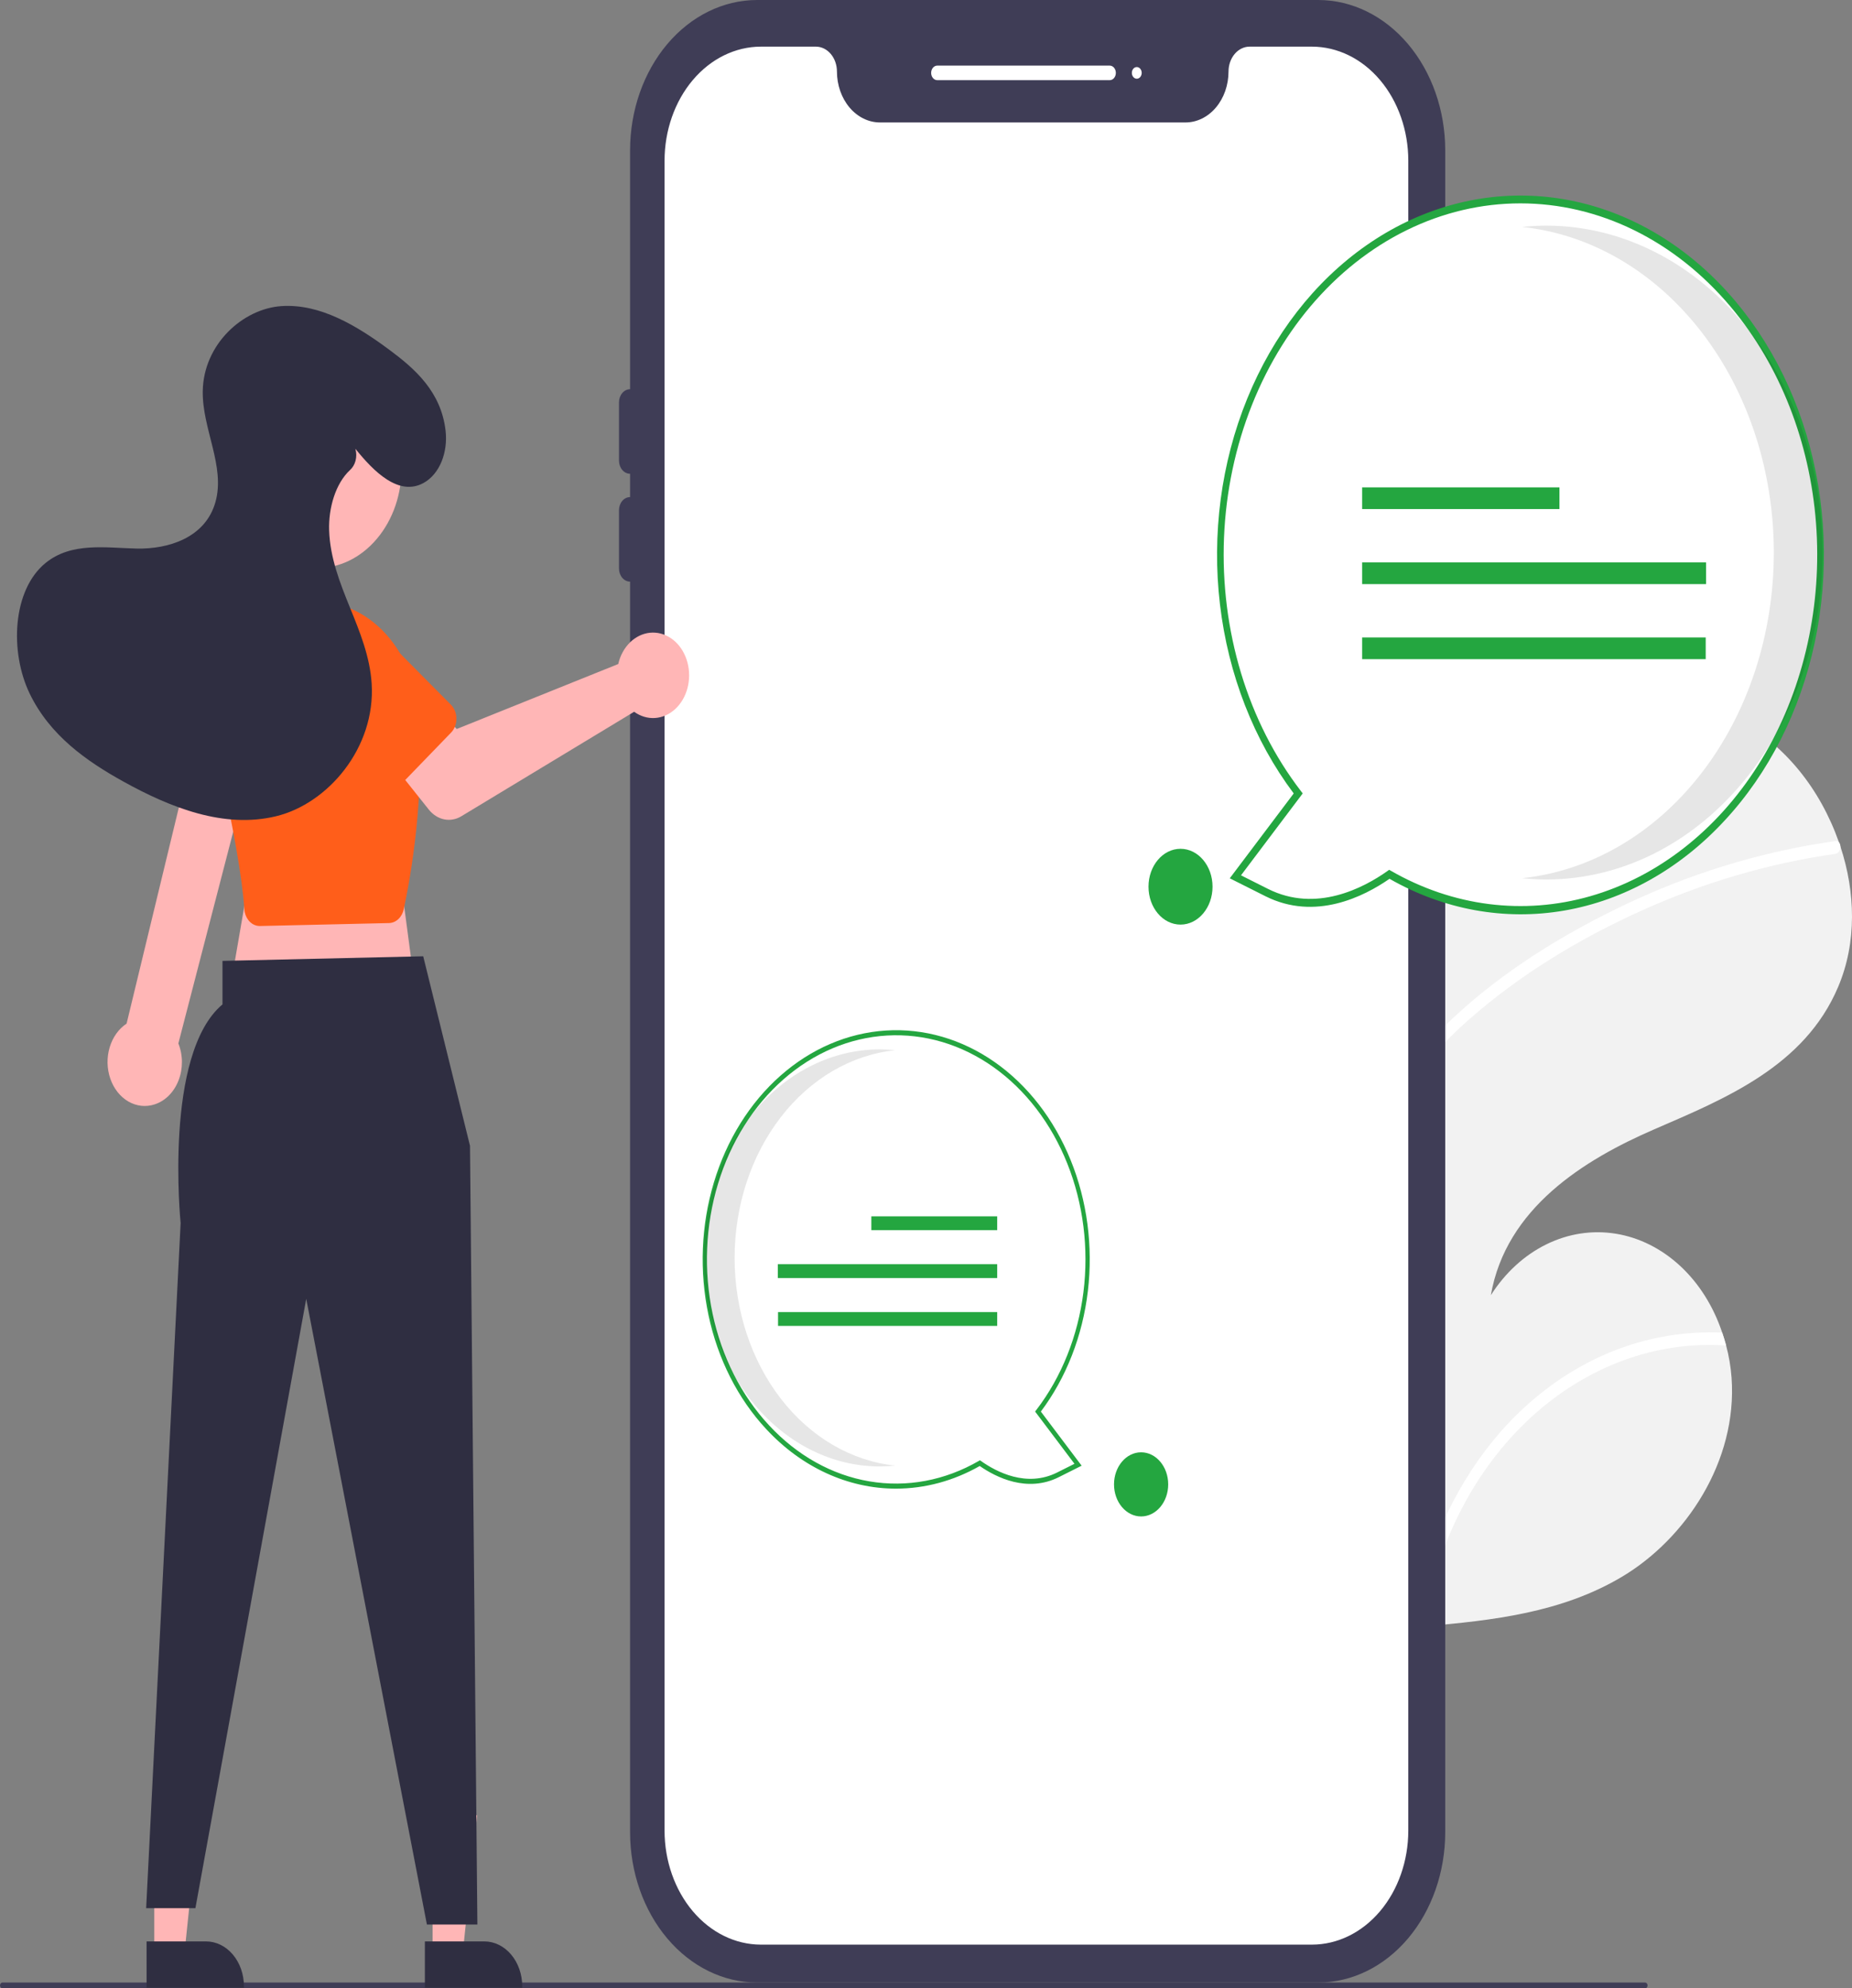 <svg width="436" height="468" viewBox="0 0 436 468" fill="none" xmlns="http://www.w3.org/2000/svg">
<rect x="0" y="0" width="436" height="468" fill="#808080" stroke="none"/>
<g clip-path="url(#clip0_24_72)">
<path d="M332.394 186.116C331.474 186.864 330.571 187.624 329.671 188.408C320.984 218.146 316.572 249.398 316.62 280.864C316.616 284.503 316.683 288.133 316.82 291.754C317.779 318.908 322.155 345.74 329.804 371.366C330.207 372.715 330.618 374.058 331.037 375.395C331.336 376.354 331.641 377.323 331.968 378.273C332.295 378.752 332.618 379.222 332.94 379.692C332.962 379.712 332.982 379.747 333.004 379.768C333.134 379.957 333.264 380.147 333.381 380.333C333.938 381.139 334.502 381.938 335.059 382.743L334.618 382.803L333.514 382.946L333.519 382.954C333.89 382.925 334.269 382.89 334.643 382.846C334.78 382.84 334.928 382.835 335.067 382.814C335.191 382.804 335.322 382.788 335.446 382.779C351.394 381.407 367.7 379.585 381.934 371.073C396.832 362.158 409.061 343.958 407.648 324.277C407.456 321.7 407.027 319.155 406.367 316.689C406.091 315.658 405.774 314.649 405.436 313.642C403.382 307.48 399.979 302.077 395.575 297.988C391.172 293.898 385.928 291.271 380.382 290.376C374.836 289.48 369.189 290.349 364.022 292.893C358.854 295.437 354.351 299.564 350.978 304.85C354.558 284.34 372.872 272.987 389.484 265.79C406.109 258.596 424.832 250.998 432.746 232.267C437.167 221.842 436.827 209.991 433.268 199.223C433.16 198.901 433.047 198.571 432.926 198.246C428.478 185.59 420.159 175.387 409.631 169.675C389.923 159.418 366.656 164.663 347.295 175.808C342.115 178.793 337.134 182.239 332.394 186.116V186.116Z" fill="#F2F2F2"/>
<path d="M392.681 314.413C377.595 316.877 363.579 325.02 352.705 337.64C343.448 348.502 336.832 362.113 333.553 377.045C333.361 377.9 333.19 378.751 333.031 379.606C332.615 378.764 332.209 377.903 331.808 377.049C331.55 376.503 331.287 375.947 331.037 375.395C331.336 376.355 331.641 377.323 331.968 378.273C332.295 378.752 332.617 379.222 332.939 379.692C332.962 379.712 332.982 379.747 333.004 379.768C333.134 379.957 333.264 380.147 333.381 380.333C333.938 381.139 334.502 381.938 335.059 382.743L334.618 382.803L333.514 382.946L333.519 382.954C333.89 382.925 334.269 382.89 334.643 382.846C334.779 382.84 334.928 382.835 335.067 382.814C335.103 382.556 335.151 382.3 335.199 382.044C338.393 362.815 347.359 345.604 360.441 333.591C373.523 321.577 389.836 315.574 406.367 316.688C406.091 315.658 405.774 314.649 405.436 313.642C401.174 313.46 396.906 313.717 392.681 314.413Z" fill="white"/>
<path d="M339.464 242.129C333.593 247.847 328.459 254.549 324.224 262.023C322.021 266.004 320.137 270.22 318.594 274.615C317.861 276.655 317.203 278.751 316.62 280.864C316.616 284.503 316.683 288.133 316.82 291.754C317.278 288.986 317.861 286.25 318.566 283.556C318.93 282.078 319.341 280.627 319.782 279.19C324.73 263.099 334.315 250.088 345.82 239.969C358.15 229.14 372.196 220.753 386.51 214.309C401.179 207.677 416.479 203.199 432.068 200.974C432.42 200.921 432.741 200.709 432.965 200.383C433.188 200.057 433.297 199.641 433.268 199.223C433.266 198.857 433.143 198.506 432.926 198.246C432.811 198.125 432.674 198.037 432.525 197.989C432.376 197.942 432.22 197.937 432.07 197.974C430.146 198.249 428.227 198.533 426.311 198.878C410.368 201.693 394.781 206.844 379.912 214.213C365.557 221.303 351.424 230.256 339.464 242.129Z" fill="white"/>
<path d="M415.236 150.521C418.197 150.521 420.596 147.681 420.596 144.177C420.596 140.674 418.197 137.834 415.236 137.834C412.276 137.834 409.877 140.674 409.877 144.177C409.877 147.681 412.276 150.521 415.236 150.521Z" fill="#F2F2F2"/>
<path d="M310.358 466.628H178.215C170.292 466.617 162.697 462.887 157.095 456.257C151.493 449.627 148.342 440.637 148.333 431.26V35.367C148.342 25.991 151.493 17.001 157.095 10.371C162.697 3.74 170.292 0.011 178.215 0H310.358C318.28 0.011 325.875 3.74 331.477 10.371C337.079 17.001 340.23 25.991 340.239 35.367V431.26C340.23 440.637 337.079 449.627 331.477 456.257C325.875 462.887 318.28 466.617 310.358 466.628V466.628Z" fill="#3F3D56"/>
<path d="M308.879 10.979H294.17C292.857 10.981 291.599 11.599 290.67 12.698C289.742 13.796 289.22 15.286 289.219 16.84C289.216 20.017 288.149 23.062 286.251 25.308C284.353 27.555 281.78 28.818 279.096 28.821H207.157C204.473 28.818 201.9 27.555 200.002 25.308C198.104 23.062 197.037 20.017 197.034 16.84C197.033 15.286 196.511 13.796 195.583 12.698C194.655 11.599 193.396 10.981 192.083 10.979H179.114C173.105 10.989 167.345 13.818 163.097 18.846C158.848 23.875 156.458 30.692 156.45 37.804V430.882C156.458 437.994 158.848 444.812 163.097 449.84C167.345 454.869 173.105 457.698 179.114 457.707H308.879C314.887 457.698 320.647 454.869 324.896 449.84C329.144 444.812 331.535 437.994 331.542 430.882V37.804C331.535 30.692 329.144 23.875 324.896 18.846C320.647 13.818 314.887 10.989 308.879 10.979V10.979Z" fill="white"/>
<path d="M261.245 18.871H220.66C220.276 18.871 219.907 18.69 219.635 18.369C219.364 18.047 219.211 17.61 219.211 17.155C219.211 16.7 219.364 16.264 219.635 15.942C219.907 15.621 220.276 15.44 220.66 15.44H261.245C261.629 15.44 261.998 15.621 262.269 15.942C262.541 16.264 262.694 16.7 262.694 17.155C262.694 17.61 262.541 18.047 262.269 18.369C261.998 18.69 261.629 18.871 261.245 18.871Z" fill="white"/>
<path d="M267.622 18.528C268.262 18.528 268.782 17.913 268.782 17.155C268.782 16.397 268.262 15.783 267.622 15.783C266.982 15.783 266.463 16.397 266.463 17.155C266.463 17.913 266.982 18.528 267.622 18.528Z" fill="white"/>
<path d="M341.398 156.114C340.707 156.113 340.044 155.788 339.554 155.209C339.065 154.63 338.79 153.845 338.789 153.026V92.639C338.789 91.82 339.064 91.035 339.554 90.456C340.043 89.877 340.707 89.551 341.398 89.551C342.09 89.551 342.754 89.877 343.243 90.456C343.733 91.035 344.007 91.82 344.007 92.639V153.026C344.007 153.845 343.732 154.63 343.242 155.209C342.753 155.788 342.09 156.113 341.398 156.114V156.114Z" fill="#3F3D56"/>
<path d="M148.333 111.51C147.642 111.509 146.978 111.184 146.489 110.605C146 110.026 145.725 109.241 145.724 108.422V94.698C145.724 93.879 145.999 93.094 146.489 92.514C146.978 91.935 147.641 91.61 148.333 91.61C149.025 91.61 149.689 91.935 150.178 92.514C150.667 93.094 150.942 93.879 150.942 94.698V108.422C150.942 109.241 150.666 110.026 150.177 110.605C149.688 111.184 149.025 111.509 148.333 111.51Z" fill="#3F3D56"/>
<path d="M148.333 136.9C147.642 136.899 146.978 136.574 146.489 135.995C146 135.416 145.725 134.631 145.724 133.812V120.088C145.724 119.269 145.999 118.484 146.489 117.904C146.978 117.325 147.641 117 148.333 117C149.025 117 149.689 117.325 150.178 117.904C150.667 118.484 150.942 119.269 150.942 120.088V133.812C150.942 134.631 150.666 135.416 150.177 135.995C149.688 136.574 149.025 136.899 148.333 136.9V136.9Z" fill="#3F3D56"/>
<path d="M387.29 468H0.58C0.426 468 0.279 467.928 0.17 467.799C0.061 467.67 -1.52588e-05 467.496 -1.52588e-05 467.314C-1.52588e-05 467.132 0.061 466.957 0.17 466.829C0.279 466.7 0.426 466.628 0.58 466.628H387.29C387.443 466.628 387.591 466.7 387.7 466.829C387.808 466.957 387.869 467.132 387.869 467.314C387.869 467.496 387.808 467.67 387.7 467.799C387.591 467.928 387.443 468 387.29 468Z" fill="#3F3D56"/>
<path d="M36.322 459.696H43.43L46.812 427.246H36.321L36.322 459.696Z" fill="#FFB6B6"/>
<path d="M34.509 456.949L48.507 456.949H48.508C50.874 456.949 53.143 458.061 54.816 460.041C56.488 462.021 57.428 464.707 57.428 467.507V467.85L34.51 467.851L34.509 456.949Z" fill="#2F2E41"/>
<path d="M101.837 459.696H108.945L112.326 427.246H101.836L101.837 459.696Z" fill="#FFB6B6"/>
<path d="M100.024 456.949L114.022 456.949H114.022C116.388 456.949 118.657 458.061 120.33 460.041C122.003 462.021 122.943 464.707 122.943 467.507V467.85L100.024 467.851L100.024 456.949Z" fill="#2F2E41"/>
<path d="M93.254 199.003L97.893 234L53.83 234.686L59.627 201.062L93.254 199.003Z" fill="#FFB6B6"/>
<path d="M99.632 225.079L110.648 269.683L112.387 452.973H100.502L72.093 305.71L46.003 449.129H34.408L42.524 287.868C42.524 287.868 38.466 248.067 52.381 236.402V226.165L99.632 225.079Z" fill="#2F2E41"/>
<path d="M36.417 259.933C37.644 259.537 38.782 258.828 39.753 257.855C40.723 256.882 41.501 255.669 42.032 254.302C42.564 252.935 42.835 251.446 42.828 249.941C42.821 248.436 42.535 246.951 41.99 245.591L60.735 173.258L46.947 170.023L29.803 240.925C27.933 242.159 26.511 244.162 25.806 246.555C25.101 248.947 25.161 251.563 25.977 253.906C26.792 256.249 28.305 258.157 30.229 259.268C32.153 260.378 34.355 260.615 36.417 259.933V259.933Z" fill="#FFB6B6"/>
<path d="M88.716 126.826C96.482 117.634 96.482 102.731 88.716 93.539C80.95 84.347 68.359 84.347 60.593 93.539C52.826 102.731 52.826 117.634 60.593 126.826C68.359 136.017 80.95 136.017 88.716 126.826Z" fill="#FFB6B6"/>
<path d="M60.435 217.873C59.654 217.69 58.946 217.208 58.418 216.502C57.891 215.796 57.574 214.905 57.516 213.966C57.079 206.878 54.916 194.561 51.087 177.355C50.225 173.466 50.066 169.406 50.623 165.439C51.18 161.473 52.438 157.691 54.317 154.341C56.195 150.991 58.651 148.149 61.522 146.001C64.394 143.853 67.617 142.448 70.98 141.878V141.878C74.167 141.332 77.415 141.548 80.531 142.514C83.647 143.48 86.567 145.175 89.12 147.5C91.672 149.825 93.805 152.733 95.392 156.051C96.978 159.368 97.986 163.029 98.357 166.816C100.251 186.559 96.678 206.394 95.054 214.004C94.857 214.92 94.412 215.735 93.786 216.323C93.161 216.911 92.39 217.241 91.591 217.261L61.218 217.955C60.955 217.961 60.693 217.934 60.435 217.873V217.873Z" fill="#FF5E1A"/>
<path d="M145.998 154.794C145.815 155.278 145.666 155.779 145.55 156.291L107.53 171.582L100.184 163.986L89.049 175.61L100.95 190.554C101.912 191.761 103.178 192.566 104.559 192.849C105.941 193.132 107.362 192.877 108.61 192.122L149.293 167.527C150.764 168.595 152.476 169.107 154.199 168.996C155.922 168.885 157.576 168.156 158.941 166.905C160.306 165.655 161.316 163.942 161.838 161.995C162.36 160.048 162.369 157.958 161.864 156.005C161.358 154.052 160.362 152.327 159.008 151.06C157.654 149.793 156.007 149.044 154.284 148.913C152.562 148.781 150.847 149.274 149.366 150.324C147.886 151.375 146.711 152.934 145.998 154.794H145.998Z" fill="#FFB6B6"/>
<path d="M106.205 172.418L92.345 186.746C91.951 187.153 91.487 187.456 90.985 187.632C90.483 187.808 89.955 187.855 89.437 187.767C88.918 187.68 88.422 187.462 87.981 187.127C87.54 186.793 87.166 186.35 86.883 185.828L76.969 167.557C75.219 165.157 74.344 162.034 74.536 158.871C74.728 155.709 75.972 152.765 77.994 150.687C80.017 148.608 82.654 147.563 85.326 147.782C87.999 148.001 90.489 149.465 92.251 151.853L106.172 165.888C106.57 166.29 106.891 166.789 107.112 167.351C107.332 167.913 107.448 168.524 107.452 169.144C107.455 169.764 107.345 170.377 107.13 170.942C106.915 171.507 106.599 172.01 106.205 172.418Z" fill="#FF5E1A"/>
<path d="M58.545 191.778L41.417 183.814C40.93 183.588 40.49 183.239 40.127 182.793C39.763 182.347 39.485 181.813 39.312 181.229C39.139 180.644 39.074 180.022 39.122 179.405C39.17 178.788 39.33 178.19 39.59 177.653L48.729 158.824C49.722 155.878 51.661 153.519 54.122 152.264C56.583 151.009 59.363 150.96 61.854 152.128C64.345 153.296 66.343 155.586 67.41 158.496C68.476 161.405 68.524 164.696 67.543 167.648L63.427 188.736C63.309 189.34 63.083 189.907 62.763 190.397C62.443 190.888 62.038 191.292 61.575 191.58C61.111 191.869 60.601 192.036 60.078 192.07C59.555 192.104 59.032 192.005 58.545 191.778V191.778Z" fill="#E4E4E4"/>
<path d="M83.66 105.618C87.991 111.005 93.871 116.886 99.712 113.674C103.547 111.565 105.486 106.412 104.896 101.338C103.834 92.212 97.714 86.829 91.745 82.395C83.986 76.63 75.358 71.451 66.282 72.047C57.206 72.642 47.913 80.987 47.732 92.055C47.587 100.956 53.082 109.717 50.727 118.145C48.358 126.628 39.568 129.271 32.213 129.114C24.858 128.956 16.83 127.538 10.715 132.518C2.915 138.872 2.235 153.431 6.999 163.278C11.763 173.125 20.391 179.15 28.929 183.891C40.242 190.173 52.787 195.068 64.983 192.12C77.178 189.172 88.434 176.027 87.498 160.926C87.103 154.548 84.685 148.654 82.354 142.922C80.023 137.19 77.69 131.221 77.486 124.829C77.315 119.502 79.015 113.776 82.404 110.63C83.017 110.084 83.471 109.316 83.703 108.435C83.934 107.555 83.93 106.608 83.692 105.73L83.66 105.618Z" fill="#2F2E41"/>
<path d="M327.081 205.785C320.809 210.237 309.634 215.816 298.215 210.083L290.834 206.377L305.626 186.751C293.822 171.347 287.291 151.289 287.309 130.492C287.327 109.696 293.892 89.654 305.723 74.278C317.553 58.903 333.8 49.297 351.293 47.336C368.785 45.374 386.267 51.199 400.326 63.672C414.385 76.145 424.013 94.372 427.33 114.794C430.646 135.217 427.414 156.369 418.264 174.123C409.114 191.876 394.702 204.957 377.842 210.811C360.982 216.666 342.884 214.874 327.081 205.785V205.785Z" fill="white"/>
<path d="M327.119 206.843C321.092 211.031 309.612 216.819 297.907 210.942L289.513 206.727L304.568 186.753C295.201 174.283 289.161 158.81 287.209 142.285C285.257 125.759 287.48 108.919 293.598 93.886C299.716 78.853 309.456 66.299 321.591 57.804C333.725 49.31 347.712 45.256 361.79 46.151C375.868 47.047 389.407 52.854 400.702 62.839C411.997 72.825 420.543 86.543 425.264 102.266C429.985 117.989 430.67 135.014 427.232 151.196C423.794 167.379 416.387 181.996 405.944 193.205V193.205C395.456 204.532 382.344 211.883 368.296 214.314C354.248 216.744 339.907 214.143 327.119 206.843V206.843ZM409.699 75.032C403.538 66.983 396.097 60.45 387.801 55.806C379.506 51.162 370.519 48.498 361.353 47.966C352.188 47.434 343.024 49.045 334.384 52.706C325.745 56.367 317.799 62.007 311.002 69.304C304.205 76.6 298.688 85.411 294.769 95.231C290.849 105.052 288.602 115.69 288.157 126.539C287.712 137.387 289.078 148.233 292.175 158.457C295.273 168.681 300.042 178.082 306.21 186.124L306.686 186.746L292.154 206.027L298.523 209.224C309.827 214.9 321.013 209.004 326.675 204.985L327.041 204.725L327.425 204.946C342.02 213.339 358.629 215.457 374.4 210.936C390.17 206.415 404.119 195.537 413.852 180.169C423.584 164.801 428.493 145.902 427.735 126.717C426.978 107.532 420.601 89.258 409.699 75.032V75.032Z" fill="#24A640"/>
<path opacity="0.1" d="M417.594 130.057C417.593 110.827 411.509 92.295 400.54 78.109C389.571 63.924 374.512 55.113 358.329 53.413C360.223 53.217 362.138 53.11 364.075 53.11C381.311 53.121 397.838 61.232 410.023 75.662C422.208 90.091 429.052 109.656 429.052 130.057C429.052 150.458 422.208 170.023 410.023 184.452C397.838 198.881 381.311 206.993 364.075 207.004C362.141 207.004 360.229 206.896 358.338 206.7C374.519 204.997 389.576 196.186 400.543 182.001C411.51 167.815 417.593 149.285 417.594 130.057V130.057Z" fill="black"/>
<path d="M367.128 114.713H320.674V119.819H367.128V114.713Z" fill="#24A640"/>
<path d="M401.64 132.376H320.674V137.482H401.64V132.376Z" fill="#24A640"/>
<path d="M401.561 150.039H320.674V155.145H401.561V150.039Z" fill="#24A640"/>
<path d="M180.712 335.914C174.111 328.828 169.433 319.583 167.27 309.35C165.108 299.117 165.557 288.355 168.562 278.424C171.568 268.494 176.993 259.841 184.153 253.56C191.314 247.279 199.886 243.652 208.788 243.138C217.69 242.624 226.52 245.246 234.163 250.672C241.806 256.098 247.917 264.084 251.725 273.621C255.533 283.159 256.866 293.818 255.555 304.252C254.244 314.685 250.349 324.425 244.362 332.238L253.797 344.757L249.089 347.121C241.805 350.777 234.678 347.219 230.677 344.379C222.586 349.032 213.504 350.713 204.599 349.204C195.695 347.695 187.375 343.067 180.712 335.914V335.914Z" fill="white"/>
<path d="M210.926 350.384C199.621 350.373 188.727 345.371 180.374 336.355C173.713 329.205 168.989 319.882 166.796 309.56C164.603 299.238 165.04 288.379 168.051 278.35C171.062 268.321 176.513 259.571 183.718 253.202C190.923 246.833 199.558 243.129 208.538 242.557C217.517 241.986 226.439 244.572 234.179 249.99C241.919 255.408 248.131 263.416 252.034 273.005C255.936 282.594 257.354 293.335 256.109 303.876C254.864 314.416 251.012 324.285 245.037 332.24L254.64 344.98L249.285 347.668C241.819 351.417 234.497 347.725 230.653 345.054C224.497 348.556 217.756 350.377 210.926 350.384ZM181.05 335.473C187.625 342.575 195.853 347.172 204.665 348.665C213.476 350.157 222.463 348.478 230.457 343.844L230.702 343.703L230.936 343.869C234.547 346.432 241.682 350.193 248.892 346.573L252.955 344.533L243.686 332.235L243.99 331.839C249.91 324.112 253.762 314.481 255.058 304.164C256.354 293.847 255.036 283.306 251.27 273.876C247.505 264.445 241.462 256.548 233.904 251.182C226.347 245.817 217.615 243.224 208.812 243.733C200.01 244.241 191.533 247.828 184.453 254.038C177.373 260.249 172.008 268.805 169.036 278.625C166.064 288.445 165.619 299.087 167.758 309.206C169.896 319.325 174.522 328.466 181.05 335.473V335.473Z" fill="#24A640"/>
<path opacity="0.1" d="M172.943 296.076C172.944 283.81 176.825 271.99 183.821 262.941C190.818 253.893 200.423 248.274 210.745 247.189C209.538 247.064 208.316 246.996 207.08 246.996C196.086 247.003 185.545 252.177 177.773 261.38C170.001 270.584 165.635 283.064 165.635 296.076C165.635 309.088 170.001 321.568 177.773 330.772C185.545 339.975 196.086 345.149 207.08 345.156C208.314 345.156 209.534 345.088 210.74 344.963C200.418 343.876 190.815 338.256 183.819 329.208C176.824 320.16 172.944 308.341 172.943 296.076V296.076Z" fill="black"/>
<path d="M234.763 286.289H205.133V289.546H234.763V286.289Z" fill="#24A640"/>
<path d="M234.763 297.555H183.12V300.812H234.763V297.555Z" fill="#24A640"/>
<path d="M234.763 308.822H183.17V312.078H234.763V308.822Z" fill="#24A640"/>
<path d="M268.641 356.925C272.163 356.925 275.019 353.545 275.019 349.376C275.019 345.208 272.163 341.828 268.641 341.828C265.119 341.828 262.264 345.208 262.264 349.376C262.264 353.545 265.119 356.925 268.641 356.925Z" fill="#24A640"/>
<path d="M277.918 217.623C282.08 217.623 285.455 213.629 285.455 208.702C285.455 203.775 282.08 199.781 277.918 199.781C273.755 199.781 270.381 203.775 270.381 208.702C270.381 213.629 273.755 217.623 277.918 217.623Z" fill="#24A640"/>
</g>
<defs>
<clipPath id="clip0_24_72">
<rect width="436" height="468" fill="white"/>
</clipPath>
</defs>
</svg>
